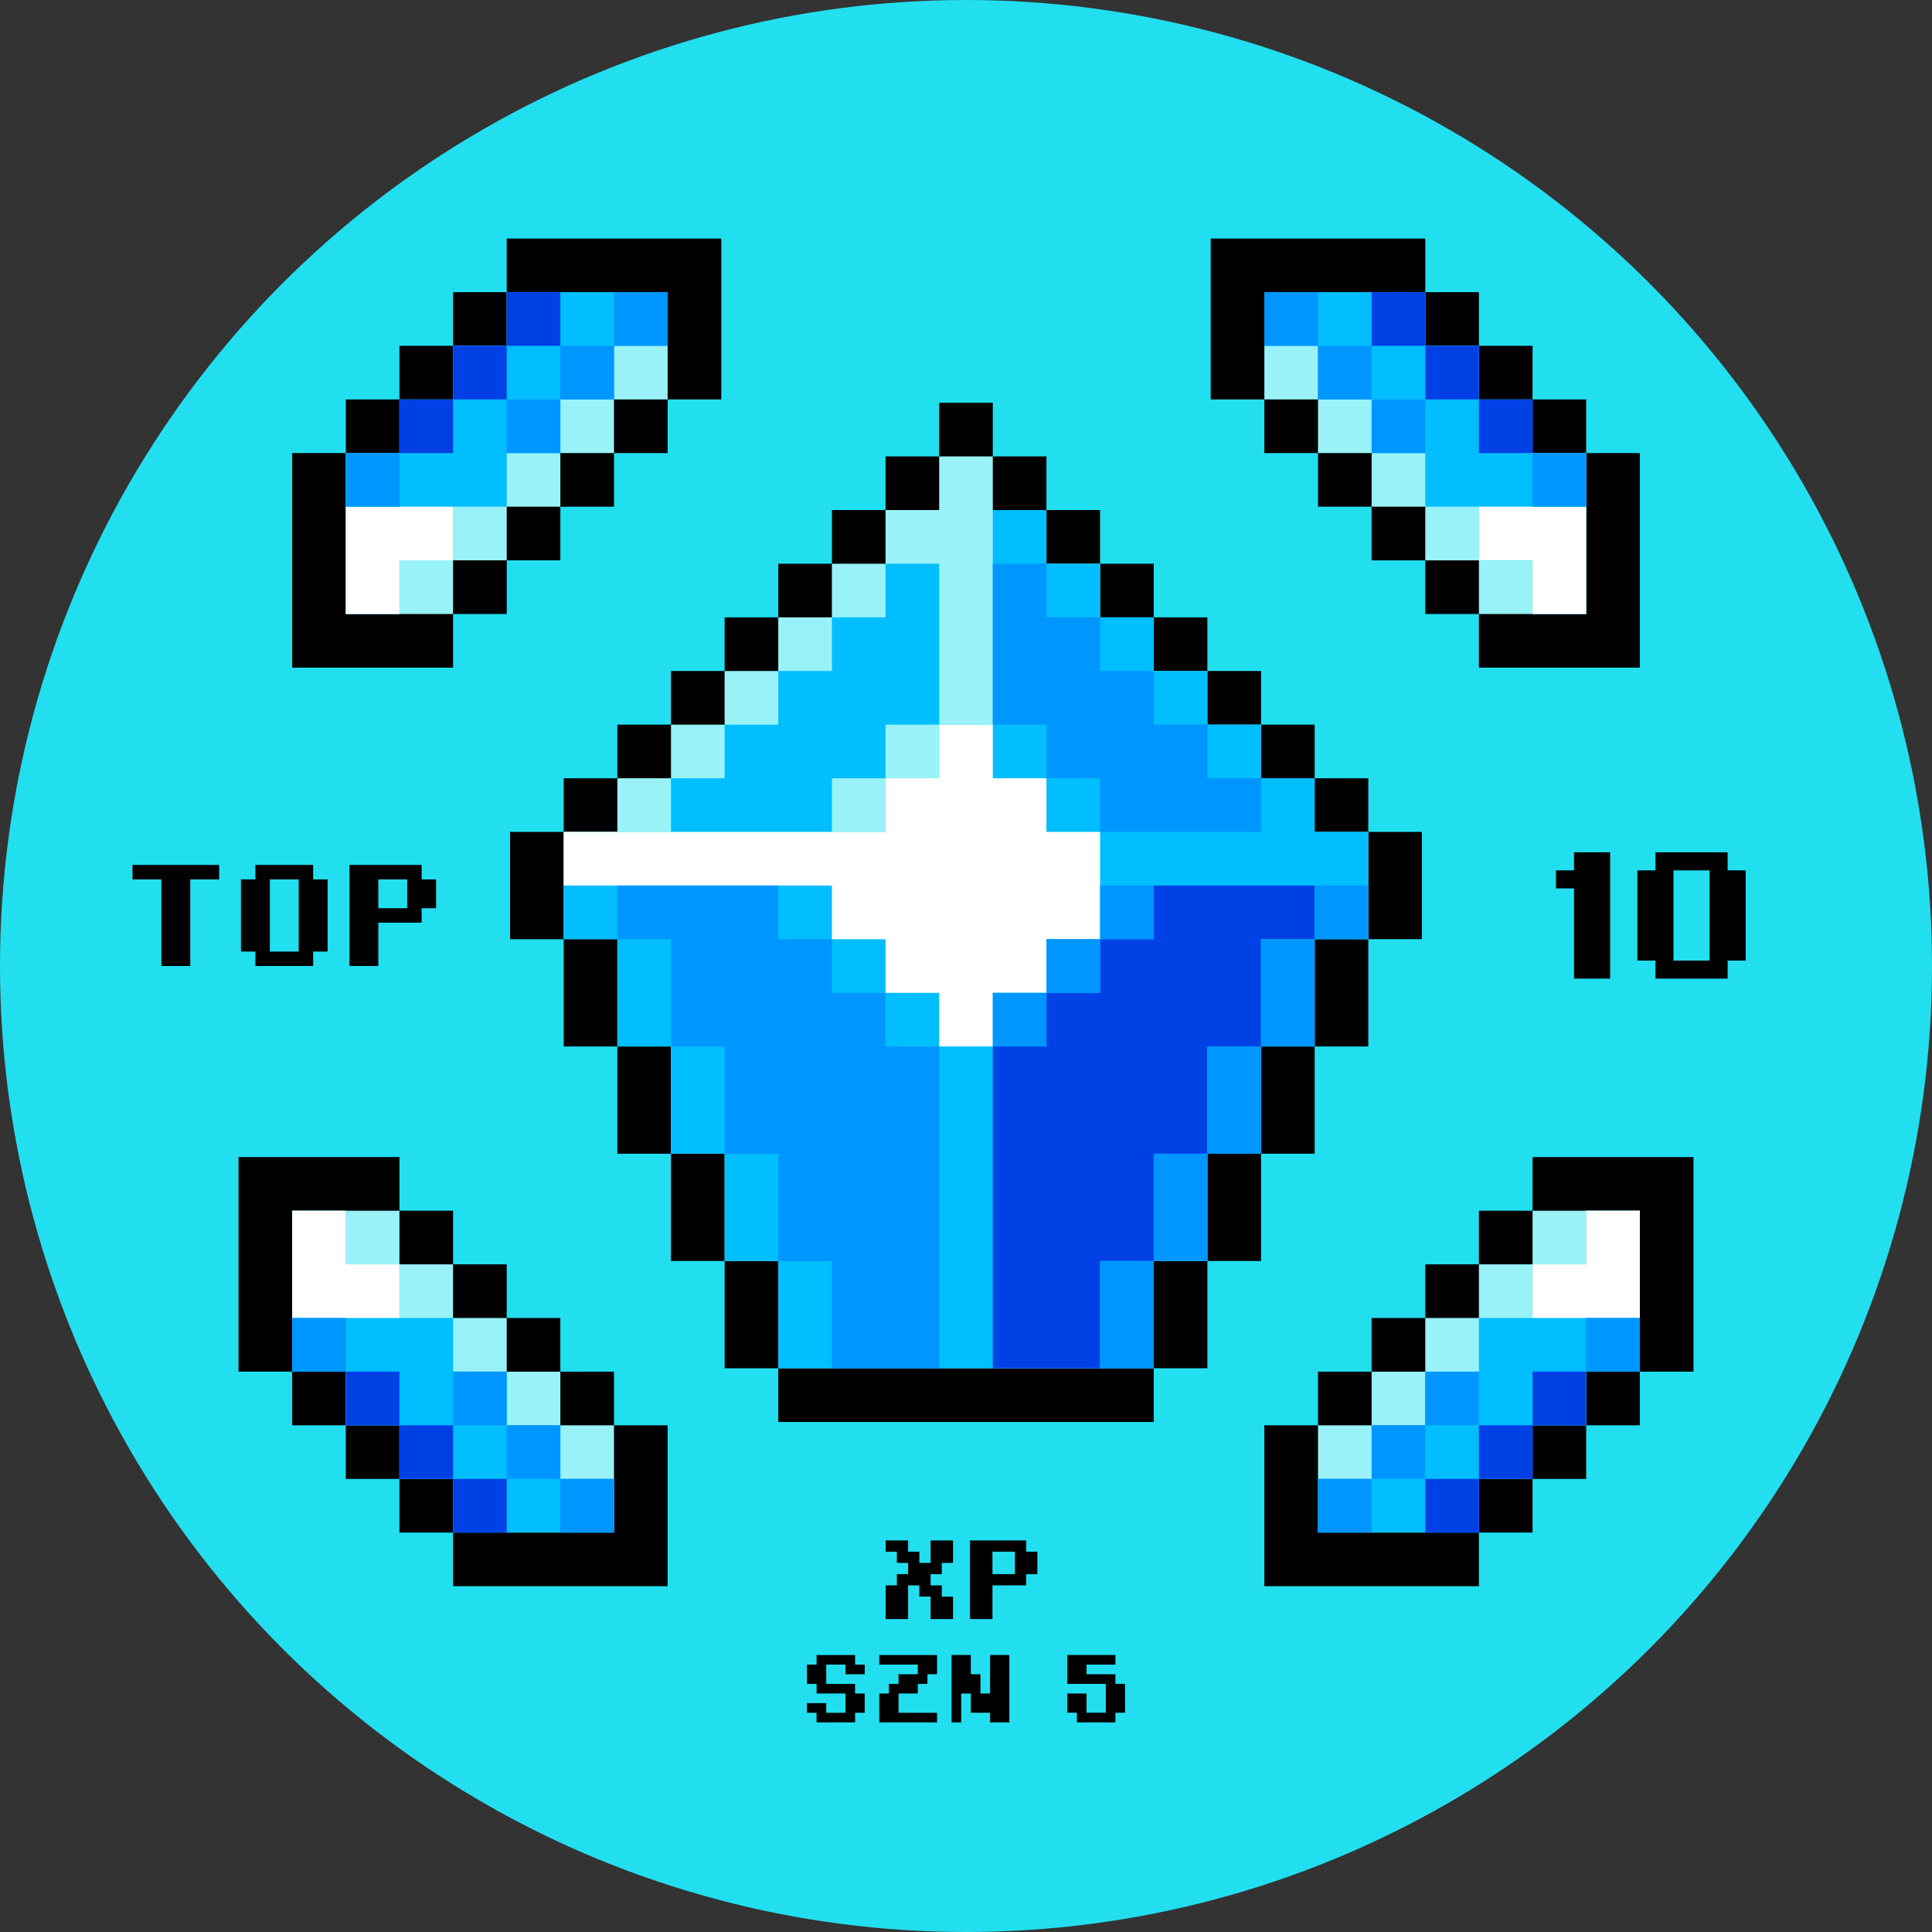 <svg xmlns="http://www.w3.org/2000/svg" width="1082" height="1082"><rect width="100%" height="100%" fill="#333333" stroke="none"/><circle fill="#22dff0" cx="541" cy="541" r="541"/><path d="M881.522 487.435v-10.107h20.214v70.75h-20.214v-50.536h-10.108v-10.107h10.108 0zm45.595 50.535H917.01v-50.536h10.107v-10.108h40.429v10.108h10.108v50.536h-10.108v10.107h-40.429V537.97h0zm30.321-50.535h-20.214v50.536h20.214v-50.536h0zm-834.703-3.033v8.086h-16.171v48.514H90.392v-48.514H74.221v-8.086h48.514zm20.304 48.514h-8.086v-40.429h8.086v-8.086h32.343v8.086h8.086v40.429h-8.086v8.086h-32.343v-8.086zm24.257-40.428h-16.171v40.429h16.171v-40.429h0zm68.837 16.171v8.086h-24.257v24.257h-16.171v-56.6h40.429v8.086h8.086v16.171h-8.087 0zm-8.086-16.171h-16.171v16.171h16.171v-16.171zm245.446 439.773h-10.781v10.781h16.171v5.391h5.39v10.781h-5.39v5.39h-21.562v-5.39h-5.39v-5.391h10.781v5.391h10.781v-10.781h-16.171v-5.391h-5.39v-10.781h5.39v-5.39h21.562v5.39h5.39v5.391h-10.781v-5.391zm40.501 0h-21.562v-5.39h32.343v10.781h-5.39v5.39h-5.391v5.391h-10.781v10.781h21.562v5.39h-32.343v-16.171h5.39v-5.391h5.39v-5.39h10.781l.001-5.391h0zm24.311 16.171v16.171h-5.39V926.87h10.781v10.781h5.39v10.781h5.391V926.87h10.781v37.733h-10.781v-5.39h-10.781v-10.781h-5.391zm86.373-16.171h-16.171v5.391h16.171v5.39h5.391v16.171h-5.391v5.39h-21.562v-5.39h-5.39v-10.781h10.781v10.781h10.781v-16.171h-21.562V926.87h26.952v5.391zm-109.804-56.96h6.289v-12.578h12.578v12.578h-6.289v6.289h-6.289v6.289h6.289v6.289h6.289v12.578h-12.578v-12.578h-6.289v-6.289h-6.289v18.867h-12.578v-18.867h6.289v-6.289h6.289v-6.289h-6.289v-6.289h-6.289v-6.289h12.578v6.289h6.289v6.289zm59.816 6.289v6.289h-18.867v18.867h-12.578v-44.022h31.444v6.289h6.289v12.578h-6.288v-.001zm-6.288-12.578h-12.578v12.578h12.578v-12.578zM736.259 586.06H766.3v-60.08h30.04V465.9H766.3v-30.04h-30.041v-30.04H706.22v-30.04h-30.04v-30.04h-30.04V315.7H616.1v-30.04h-30.041v-30.04h-30.04v-30.04h-30.04v30.041H495.94v30.04H465.9v30.04h-30.041v30.041h-30.04v30.04h-30.04v30.041H345.74v30.04H315.7v30.04h-30.041v60.08H315.7v60.08h30.04v60.08h30.041v60.079h30.04v60.08h30.04v30.041h210.28V766.3h30.041v-60.08h30.04v-60.079h30.039V586.06h-.002zm122.038 61.957v30.041h-30.041v30.04h-30.04v30.041h-30.04v30.04h-30.041v30.04h-30.04v90.121h120.159v-30.041h30.041v-30.04h30.04v-30.041h30.04v-30.04h30.041v-120.16c.001-.001-75.158-.001-90.119-.001zM343.862 768.178h-30.04v-30.04h-30.04v-30.041h-30.041v-30.04h-30.04v-30.041h-90.12v120.16h30.04v30.04h30.04v30.041h30.041v30.04h30.04v30.041h120.16v-90.121h-30.041l.001-30.039h0zM223.703 373.903h30.04v-30.04h30.041v-30.04h30.04v-30.041h30.04v-30.04h30.041v-30.041h30.04v-90.12H283.786v30.041h-30.041v30.04h-30.04v30.04h-30.041v30.041h-30.04v120.159l60.079.001h0zm484.394-120.16h30.04v30.04h30.041v30.041h30.04v30.04h30.04v30.04h90.12V253.745h-30.04v-30.041h-30.04v-30.04h-30.041v-30.04h-30.04v-30.041h-120.16v90.12h30.041l-.001 30.04h0z"/><path fill="#99f2f7" d="M766.3 495.94V465.9h-30.041v-30.04h-30.04v-30.04h-30.04v-30.041h-30.041v-30.04H616.1V315.7h-30.041v-30.04h-30.04v-30.04h-30.04v30.04H495.94v30.04H465.9v30.04h-30.041v30.04h-30.04v30.041h-30.04v30.04H345.74V465.9H315.7v60.079h30.04v60.08h30.041v60.08h30.04v60.08h30.04v60.079h210.28v-60.079h30.041v-60.08h30.04v-60.08h30.04v-60.08H766.3V495.94zm91.997 182.117v30.041h-30.041v30.04h-30.04v30.04h-30.039v30.041h-30.041v60.079h90.12v-30.04h30.041v-30.04h30.04v-30.041h30.04v-90.12h-60.08 0zm-544.475 90.12h-30.04v-30.04h-30.041v-30.04h-30.04v-30.041h-60.08v90.12h30.04v30.041h30.041v30.04h30.04v30.04h90.12v-60.079h-30.04v-30.041h0zm-60.08-424.315v-30.04h30.041v-30.041h30.04v-30.04h30.04v-30.04h30.041v-60.08h-90.12v30.04h-30.041v30.041h-30.04v30.04h-30.041v90.12h60.08 0zm484.395-90.12h30.041v30.04h30.039v30.041h30.04v30.04h60.08v-90.12h-30.04v-30.04h-30.041v-30.041h-30.04v-30.04h-90.12v60.08h30.04l.001 30.04h0z"/><path fill="#00beff" d="M766.3 465.9h-30.041v-30.04h-30.04v-30.04H676.18v-30.04h-30.04v-30.04H616.1V315.7h-30.04v-30.04h-30.04v120.16h-30.04v30.04h-30.04v30.04H465.9v-30.04h30.04v-30.04h30.041V315.7H495.94v30.04H465.9v30.041h-30.04v30.04h-30.04v30.04h-30.04V465.9H315.7v60.08h30.04v60.079h30.041v60.08h30.04v60.08h30.04v60.08h210.28v-60.08h30.041v-60.08h30.039v-60.08h30.04V525.98H766.3V465.9zm122.037 212.157v30.041h-30.04v30.04h-30.041v30.041h-30.04v30.04h-30.04v30.04h-30.041V858.3h90.12v-30.041h30.041v-30.04h30.04v-30.04h30.04v-90.121l-30.039-.001h0zm-574.514 120.16h-30.04v-30.04h-30.041v-30.041h-30.04v-30.04h-30.041v-30.041h-30.04v90.121h30.04v30.04h30.041v30.04h30.04v30.041h90.12v-30.041h-30.04v-30.039h.001zm-90.12-484.394h30.04v-30.04h30.041v-30.041h30.04v-30.04h30.04v-30.041h30.041v-30.04h-90.12v30.04h-30.041v30.041h-30.04v30.04h-30.041v90.12h30.041v-30.039h-.001zm514.434-90.12h30.041v30.04h30.04v30.041h30.04v30.04h30.041v30.04h30.04v-90.12h-30.04v-30.04h-30.041v-30.041h-30.04v-30.04h-90.12v30.04h30.04l-.001 30.04h0z"/><path fill="#fff" d="M586.06 435.859h-30.04v-30.04h-30.04v30.04h-30.04V465.9H315.701v30.04h150.2v30.04h30.04v30.041h30.041v30.04h30.04v-30.04h30.04V525.98H616.1v-60.079h-30.04v-30.042h0zm302.277 242.198v30.041h-30.04v30.04h60.079v-60.08l-30.039-.001h0zm-694.675 0h-30.04v60.08h60.08v-30.04h-30.041v-30.04h.001zm0-394.274v60.079h30.041v-30.04h30.04v-30.04l-60.081.001zm664.635 60.079h30.04v-60.079h-60.08v30.04h30.041l-.001 30.039h0z"/><g fill="#0041e6"><path d="M646.14 495.94v30.04H616.1v30.041h-30.04v30.04h-30.04v180.24h60.08v-60.079h30.039v-60.08h30.041v-60.08h30.039v-60.08h30.04v-30.04l-90.119-.002h0zm212.157 272.237h30.04v30.041h-30.04v-30.041z"/><path d="M828.257 798.217h30.041v30.04h-30.041v-30.04z"/><path d="M798.217 828.257h30.04v30.04h-30.04v-30.04zm-604.555-60.08h30.041v30.041h-30.041v-30.041z"/><path d="M223.703 798.217h30.04v30.04h-30.04v-30.04z"/><path d="M253.742 828.257h30.041v30.04h-30.041v-30.04zm-30.039-604.554h30.04v30.04h-30.04v-30.04z"/><path d="M253.742 193.663h30.041v30.04h-30.041v-30.04z"/><path d="M283.783 163.623h30.04v30.041h-30.04v-30.041zm544.474 60.08h30.041v30.04h-30.041v-30.04z"/><path d="M798.217 193.663h30.04v30.04h-30.04v-30.04z"/><path d="M768.178,163.623h30.04v30.041h-30.04V163.623z"/></g><g fill="#0096ff"><path d="M616.1 766.299h30.039V706.22H616.1v60.079h0zM556.02 556.02h30.04v30.04h-30.04v-30.04zm-60.08 0H465.9v-30.041h-30.04v-30.04h-90.12v30.04h30.041v60.08h30.04v60.08h30.04v60.08H465.9v60.079h60.08v-180.24h-30.04V556.02h0zm90.12-120.161h30.04V465.9h90.12v-30.041h-30.04v-30.04h-30.04v-30.04H616.1V345.74h-30.04V315.7h-30.04v90.12h30.04v30.039z"/><path d="M586.06,525.979h30.041v30.041H586.06V525.979z"/><path d="M616.1 495.94h30.04v30.04H616.1v-30.04zm120.159 0H766.3v30.04h-30.041v-30.04z"/><path d="M706.22 586.059h30.04v-60.08h-30.04v60.08z"/><path d="M676.18 646.14h30.039v-60.08H676.18v60.08z"/><path d="M646.14 706.22h30.041v-60.08H646.14v60.08zm242.197 31.917h30.04v30.04h-30.04v-30.04zm-90.12 30.04h30.04v30.041h-30.04v-30.041z"/><path d="M768.178 798.217h30.04v30.04h-30.04v-30.04z"/><path d="M738.137 828.257h30.041v30.04h-30.041v-30.04zm-574.514-90.12h30.04v30.04h-30.04v-30.04zm90.119 30.04h30.041v30.041h-30.041v-30.041z"/><path d="M283.783 798.217h30.04v30.04h-30.04v-30.04z"/><path d="M313.823 828.257h30.04v30.04h-30.04v-30.04zM193.662 253.742h30.041v30.041h-30.041v-30.041zm90.121-30.039h30.04v30.04h-30.04v-30.04z"/><path d="M313.823 193.663h30.04v30.04h-30.04v-30.04z"/><path d="M343.862 163.623h30.041v30.041h-30.041v-30.041zm514.435 90.119h30.04v30.041h-30.04v-30.041zm-90.119-30.039h30.04v30.04h-30.04v-30.04z"/><path d="M738.137 193.663h30.041v30.04h-30.041v-30.04z"/><path d="M708.098,163.623h30.04v30.041h-30.04V163.623z"/></g></svg>